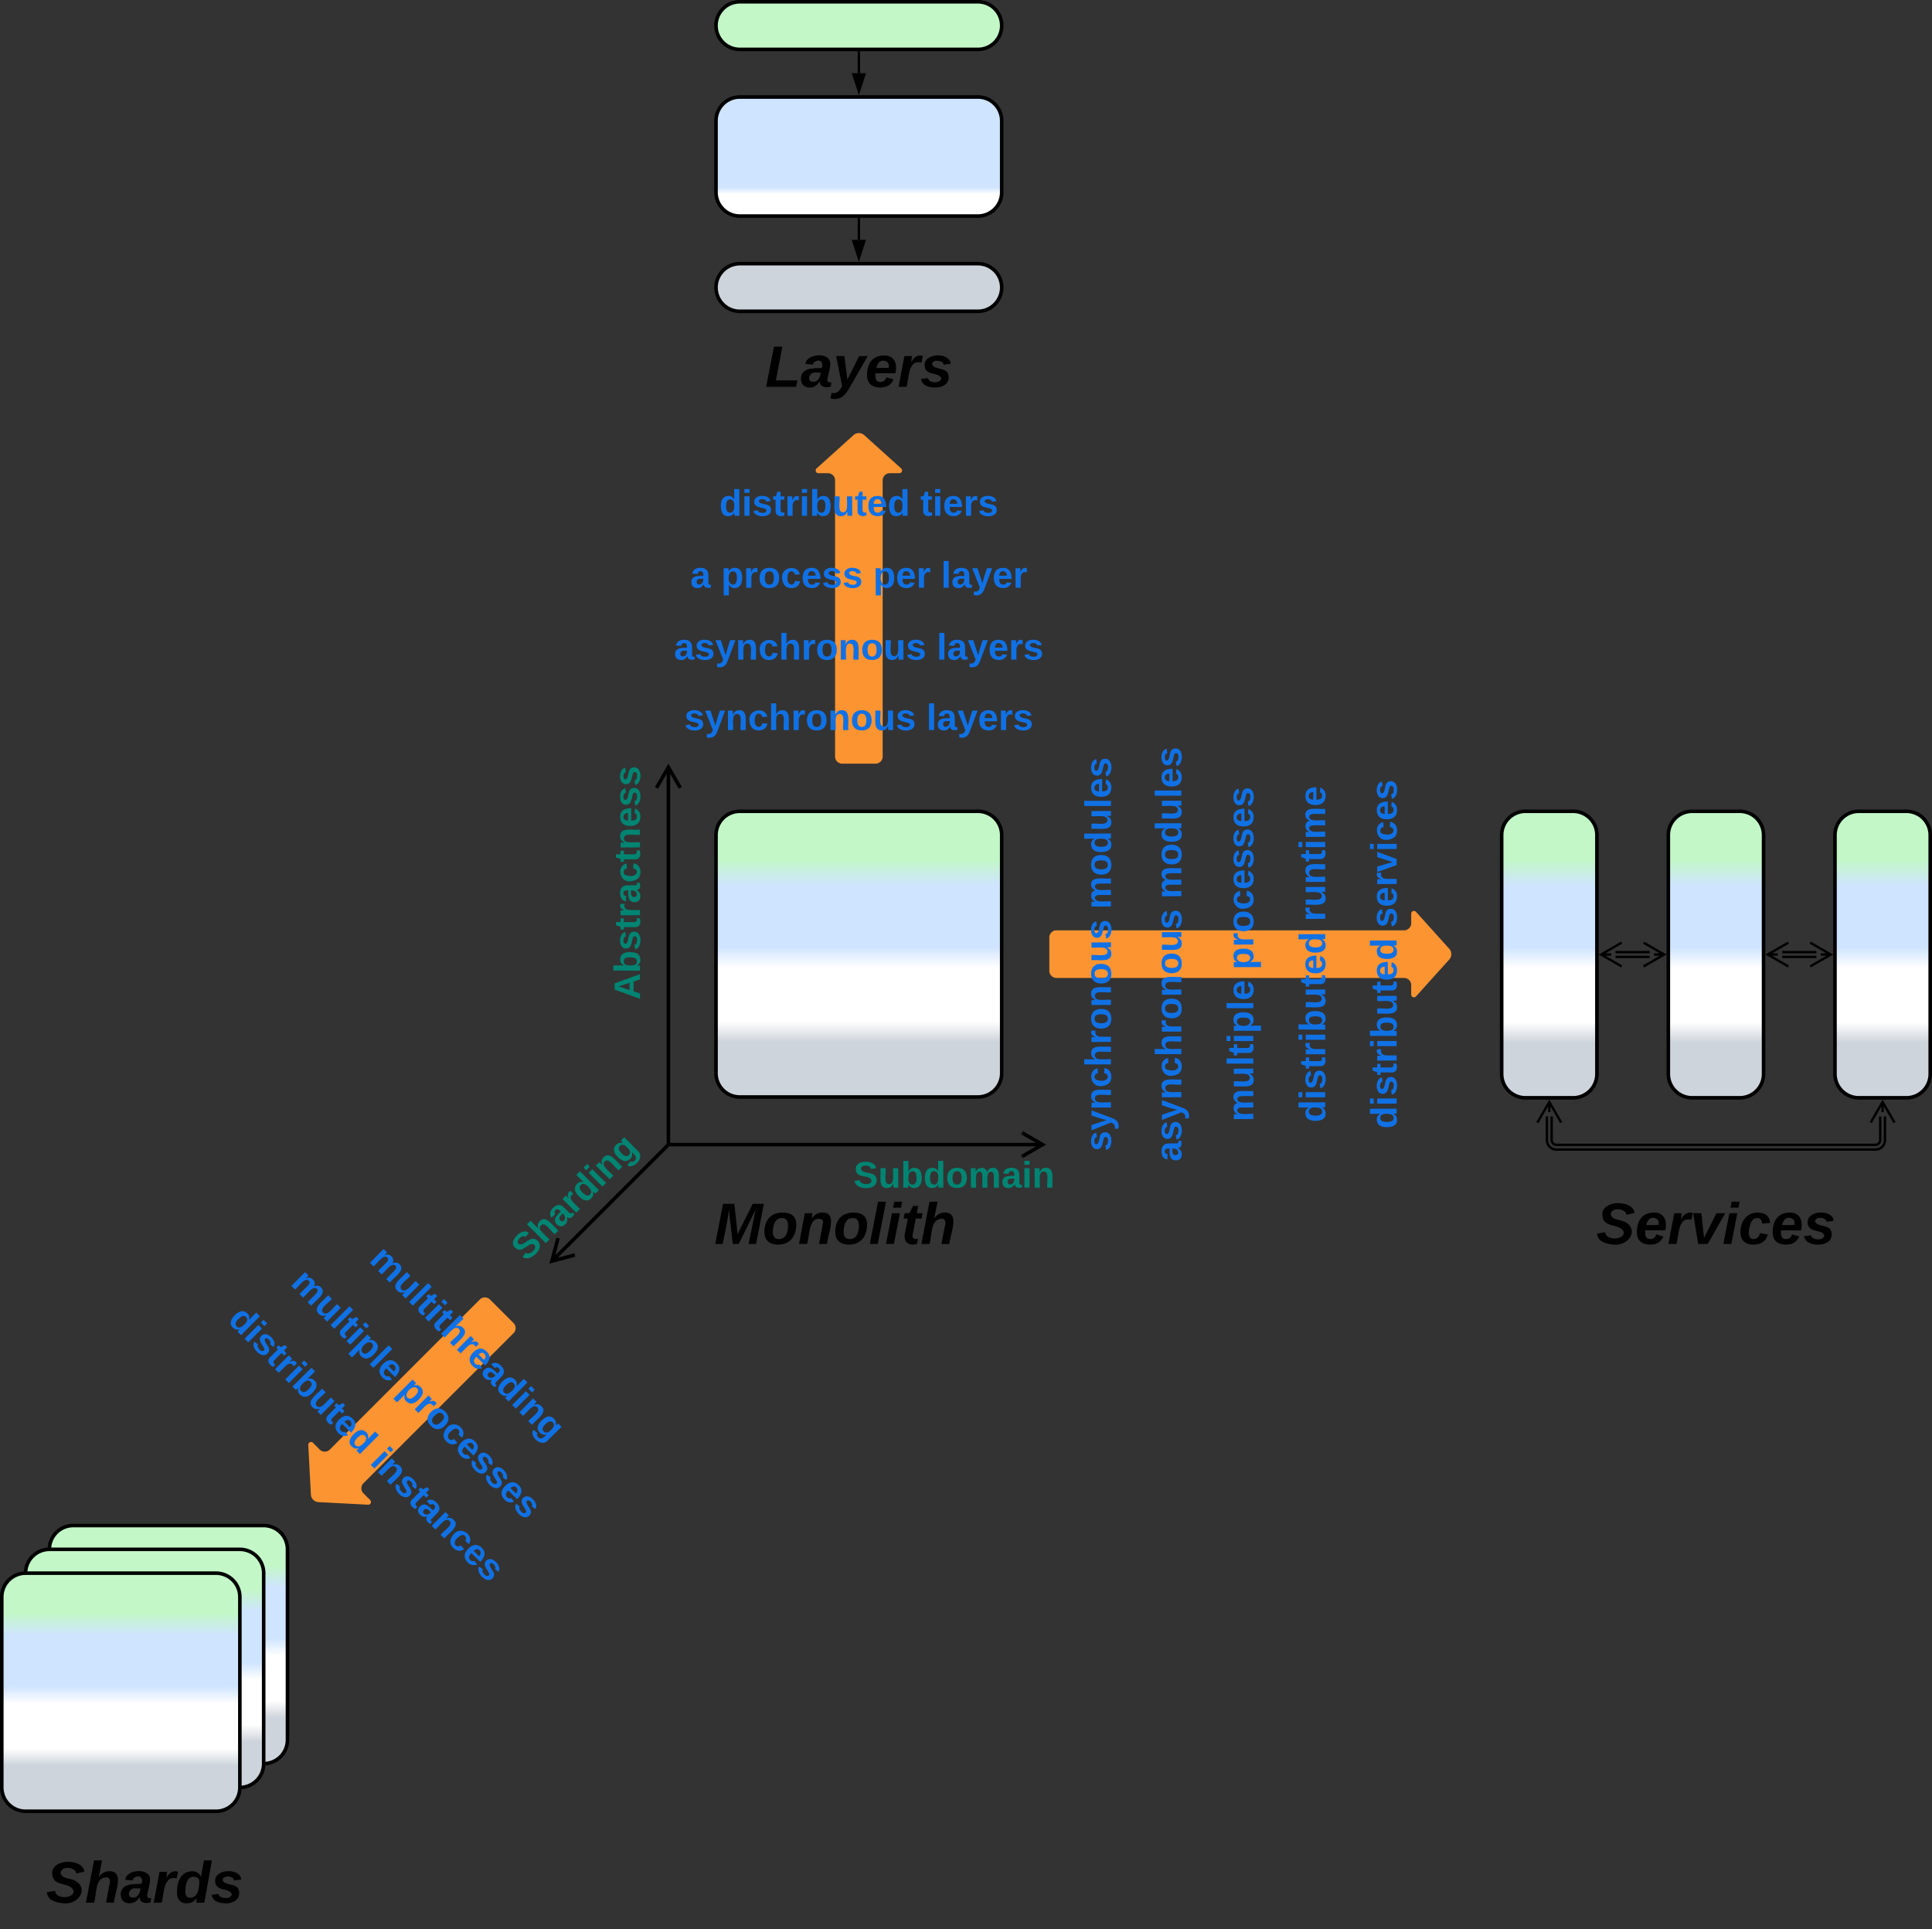 <svg xmlns="http://www.w3.org/2000/svg" xmlns:xlink="http://www.w3.org/1999/xlink" xmlns:lucid="lucid" width="1623" height="1620.63"><rect width="100%" height="100%" fill="#333333" stroke="none"/><g transform="translate(-218.5 161.5)" lucid:page-tab-id="0_0"><path d="M1100 626a6 6 0 0 1 6-6h292a6 6 0 0 0 6-6v-8a2.3 2.3 0 0 1 4-1.54l28 31.08a6.67 6.67 0 0 1 0 8.92l-28 31.08a2.3 2.3 0 0 1-4-1.54v-8a6 6 0 0 0-6-6h-292a6 6 0 0 1-6-6zM926 480a6 6 0 0 1-6-6V242a6 6 0 0 0-6-6h-8a2.3 2.3 0 0 1-1.54-4l31.08-28a6.67 6.67 0 0 1 8.92 0l31.08 28a2.3 2.3 0 0 1-1.54 4h-8a6 6 0 0 0-6 6v232a6 6 0 0 1-6 6zM649.9 949.9a6 6 0 0 1 0 8.48l-126.06 126.06a6 6 0 0 0 0 8.5l5.66 5.65a2.3 2.3 0 0 1-1.75 3.9l-41.76-2.18a6.67 6.67 0 0 1-6.32-6.3l-2.2-41.77a2.3 2.3 0 0 1 3.93-1.75l5.67 5.66a6 6 0 0 0 8.5 0L621.6 930.1a6 6 0 0 1 8.48 0z" fill="#fc9432"/><path d="M602.24 914.95a6 6 0 0 1 0-8.5l161.22-161.2a6 6 0 0 1 8.5 0l33.93 33.93a6 6 0 0 1 0 8.5l-161.23 161.2a6 6 0 0 1-8.5 0z" stroke="#000" stroke-opacity="0" stroke-width="2" fill="#fff" fill-opacity="0"/><use xlink:href="#a" transform="matrix(0.707,-0.707,0.707,0.707,605.071,910.706) translate(47.765 31.139)"/><path d="M820 540a20 20 0 0 1 20-20h200a20 20 0 0 1 20 20v200a20 20 0 0 1-20 20H840a20 20 0 0 1-20-20z" stroke="#000" stroke-width="3" fill="url(#b)"/><path d="M800 841.67a6 6 0 0 1 6-6h228a6 6 0 0 1 6 6v56.66a6 6 0 0 1-6 6H806a6 6 0 0 1-6-6z" stroke="#000" stroke-opacity="0" stroke-width="3" fill="#fff" fill-opacity="0"/><use xlink:href="#c" transform="matrix(1,0,0,1,805,840.667) translate(13.556 42.799)"/><path d="M781.5 800H1086M781.54 800H780M1077 790l17.33 10-17.32 10m17.33-10h-8.5M780 798.5V491.33M780 798.46V800M770 500.32L780 483l10 17.32M780 483v8.5M778.94 801.06L688 892M778.9 801.1l1.1-1.1M701.44 892.7l-19.32 5.18 5.18-19.32m-5.18 19.32l6-6" stroke="#000" stroke-width="3" fill="none"/><path d="M726 700a6 6 0 0 1-6-6V466a6 6 0 0 1 6-6h48a6 6 0 0 1 6 6v228a6 6 0 0 1-6 6z" stroke="#000" stroke-opacity="0" stroke-width="2" fill="#fff" fill-opacity="0"/><use xlink:href="#d" transform="matrix(6.123233995736766e-17,-1,1,6.123233995736766e-17,725,695) translate(16.698 31.139)"/><path d="M900 806a6 6 0 0 1 6-6h228a6 6 0 0 1 6 6v48a6 6 0 0 1-6 6H906a6 6 0 0 1-6-6z" stroke="#000" stroke-opacity="0" stroke-width="2" fill="#fff" fill-opacity="0"/><use xlink:href="#e" transform="matrix(1,0,0,1,905,805) translate(30.525 31.139)"/><path d="M820 80a20 20 0 0 1 20-20h200a20 20 0 0 1 20 20 20 20 0 0 1-20 20H840a20 20 0 0 1-20-20z" stroke="#000" stroke-width="3" fill="#ced4db"/><path d="M820-60a20 20 0 0 1 20-20h200a20 20 0 0 1 20 20V0a20 20 0 0 1-20 20H840a20 20 0 0 1-20-20z" stroke="#000" stroke-width="3" fill="url(#f)"/><path d="M820-140a20 20 0 0 1 20-20h200a20 20 0 0 1 20 20 20 20 0 0 1-20 20H840a20 20 0 0 1-20-20z" stroke="#000" stroke-width="3" fill="#c3f7c8"/><path d="M940 40V22.5" stroke="#000" stroke-width="2" fill="none"/><path d="M940 55.26L935.37 41h9.26z" stroke="#000" stroke-width="2"/><path d="M940.98 22.53H939V21.5H941z" stroke="#000" stroke-width=".05"/><path d="M820 121.67a6 6 0 0 1 6-6h228a6 6 0 0 1 6 6v56.66a6 6 0 0 1-6 6H826a6 6 0 0 1-6-6z" stroke="#000" stroke-opacity="0" stroke-width="3" fill="#fff" fill-opacity="0"/><use xlink:href="#g" transform="matrix(1,0,0,1,825,120.667) translate(36.302 42.799)"/><path d="M1480 540a20 20 0 0 1 20-20h40a20 20 0 0 1 20 20v200.67a20 20 0 0 1-20 20h-40a20 20 0 0 1-20-20z" stroke="#000" stroke-width="3" fill="url(#h)"/><path d="M1620 540a20 20 0 0 1 20-20h40a20 20 0 0 1 20 20v200.67a20 20 0 0 1-20 20h-40a20 20 0 0 1-20-20z" stroke="#000" stroke-width="3" fill="url(#i)"/><path d="M1760 540a20 20 0 0 1 20-20h40a20 20 0 0 1 20 20v200.67a20 20 0 0 1-20 20h-40a20 20 0 0 1-20-20z" stroke="#000" stroke-width="3" fill="url(#j)"/><path d="M1604.34 642.33h-28.68M1604.34 638.33h-28.68M1599.18 630.33l17.32 10-17.32 10m17.32-10h-8.5M1580.82 650.33l-17.32-10 17.32-10m-17.32 10h8.5M1744.34 642.33h-28.68M1744.34 638.33h-28.68M1739.18 630.33l17.32 10-17.32 10m17.32-10h-8.5M1720.82 650.33l-17.32-10 17.32-10m-17.32 10h8.5M1802 776.33v19.84a8 8 0 0 1-8 8h-268a8 8 0 0 1-8-8v-19.84" stroke="#000" stroke-width="2" fill="none"/><path d="M1798 776.33v19.84a4 4 0 0 1-4 4h-268a4 4 0 0 1-4-4v-19.84" stroke="#000" stroke-width="2" fill="none"/><path d="M1790 781.5l10-17.33 10 17.32m-10-17.33v8.5M1510 781.5l10-17.33 10 17.32m-10-17.33v8.5" stroke="#000" stroke-width="2" fill="none"/><path d="M1540 841.67a6 6 0 0 1 6-6h228a6 6 0 0 1 6 6v56.66a6 6 0 0 1-6 6h-228a6 6 0 0 1-6-6z" stroke="#000" stroke-opacity="0" stroke-width="3" fill="#fff" fill-opacity="0"/><use xlink:href="#k" transform="matrix(1,0,0,1,1545,840.667) translate(14.506 42.799)"/><path d="M260 1140a20 20 0 0 1 20-20h160a20 20 0 0 1 20 20v160a20 20 0 0 1-20 20H280a20 20 0 0 1-20-20z" stroke="#000" stroke-width="3" fill="url(#l)"/><path d="M240 1160a20 20 0 0 1 20-20h160a20 20 0 0 1 20 20v160a20 20 0 0 1-20 20H260a20 20 0 0 1-20-20z" stroke="#000" stroke-width="3" fill="url(#m)"/><path d="M220 1180a20 20 0 0 1 20-20h160a20 20 0 0 1 20 20v160a20 20 0 0 1-20 20H240a20 20 0 0 1-20-20z" stroke="#000" stroke-width="3" fill="url(#n)"/><path d="M220 1394.97a6 6 0 0 1 6-6h228a6 6 0 0 1 6 6v56.66a6 6 0 0 1-6 6H226a6 6 0 0 1-6-6z" stroke="#000" stroke-opacity="0" stroke-width="3" fill="#fff" fill-opacity="0"/><use xlink:href="#o" transform="matrix(1,0,0,1,225,1393.967) translate(32.296 42.799)"/><path d="M940-100v-17.5" stroke="#000" stroke-width="2" fill="none"/><path d="M940-84.74L935.37-99h9.26z" stroke="#000" stroke-width="2"/><path d="M940.98-117.47H939v-1.03H941z" stroke="#000" stroke-width=".05"/><path d="M760 426a6 6 0 0 1 6-6h348a6 6 0 0 1 6 6v28a6 6 0 0 1-6 6H766a6 6 0 0 1-6-6z" stroke="#000" stroke-opacity="0" stroke-width="3" fill="#fff" fill-opacity="0"/><use xlink:href="#p" transform="matrix(1,0,0,1,765,425) translate(28.346 26.764)"/><use xlink:href="#q" transform="matrix(1,0,0,1,765,425) translate(231.778 26.764)"/><path d="M760 366.83a6 6 0 0 1 6-6h348a6 6 0 0 1 6 6v28a6 6 0 0 1-6 6H766a6 6 0 0 1-6-6z" stroke="#000" stroke-opacity="0" stroke-width="3" fill="#fff" fill-opacity="0"/><use xlink:href="#r" transform="matrix(1,0,0,1,765,365.833) translate(19.704 26.764)"/><use xlink:href="#q" transform="matrix(1,0,0,1,765,365.833) translate(240.42 26.764)"/><path d="M760 306.42a6 6 0 0 1 6-6h348a6 6 0 0 1 6 6v28a6 6 0 0 1-6 6H766a6 6 0 0 1-6-6z" stroke="#000" stroke-opacity="0" stroke-width="3" fill="#fff" fill-opacity="0"/><use xlink:href="#s" transform="matrix(1,0,0,1,765,305.417) translate(33.401 26.764)"/><use xlink:href="#t" transform="matrix(1,0,0,1,765,305.417) translate(59.327 26.764)"/><use xlink:href="#u" transform="matrix(1,0,0,1,765,305.417) translate(187.056 26.764)"/><use xlink:href="#v" transform="matrix(1,0,0,1,765,305.417) translate(244.006 26.764)"/><path d="M760 246a6 6 0 0 1 6-6h348a6 6 0 0 1 6 6v28a6 6 0 0 1-6 6H766a6 6 0 0 1-6-6z" stroke="#000" stroke-opacity="0" stroke-width="3" fill="#fff" fill-opacity="0"/><use xlink:href="#w" transform="matrix(1,0,0,1,765,245) translate(57.772 26.764)"/><use xlink:href="#x" transform="matrix(1,0,0,1,765,245) translate(226.636 26.764)"/><path d="M1154 460a6 6 0 0 1 6 6v348a6 6 0 0 1-6 6h-28a6 6 0 0 1-6-6V466a6 6 0 0 1 6-6z" stroke="#000" stroke-opacity="0" stroke-width="3" fill="#fff" fill-opacity="0"/><use xlink:href="#p" transform="matrix(6.123233995736766e-17,-1,1,6.123233995736766e-17,1125,815) translate(9.463 26.764)"/><use xlink:href="#y" transform="matrix(6.123233995736766e-17,-1,1,6.123233995736766e-17,1125,815) translate(212.895 26.764)"/><path d="M1213.17 460a6 6 0 0 1 6 6v348a6 6 0 0 1-6 6h-28a6 6 0 0 1-6-6V466a6 6 0 0 1 6-6z" stroke="#000" stroke-opacity="0" stroke-width="3" fill="#fff" fill-opacity="0"/><use xlink:href="#r" transform="matrix(6.123233995736766e-17,-1,1,6.123233995736766e-17,1184.167,815) translate(0.821 26.764)"/><use xlink:href="#y" transform="matrix(6.123233995736766e-17,-1,1,6.123233995736766e-17,1184.167,815) translate(221.537 26.764)"/><path d="M1273.58 460a6 6 0 0 1 6 6v348a6 6 0 0 1-6 6h-28a6 6 0 0 1-6-6V466a6 6 0 0 1 6-6z" stroke="#000" stroke-opacity="0" stroke-width="3" fill="#fff" fill-opacity="0"/><use xlink:href="#z" transform="matrix(6.123233995736766e-17,-1,1,6.123233995736766e-17,1244.583,815) translate(34.352 26.764)"/><use xlink:href="#A" transform="matrix(6.123233995736766e-17,-1,1,6.123233995736766e-17,1244.583,815) translate(161.994 26.764)"/><path d="M1334 460a6 6 0 0 1 6 6v348a6 6 0 0 1-6 6h-28a6 6 0 0 1-6-6V466a6 6 0 0 1 6-6z" stroke="#000" stroke-opacity="0" stroke-width="3" fill="#fff" fill-opacity="0"/><use xlink:href="#w" transform="matrix(6.123233995736766e-17,-1,1,6.123233995736766e-17,1305,815) translate(33.66 26.764)"/><use xlink:href="#B" transform="matrix(6.123233995736766e-17,-1,1,6.123233995736766e-17,1305,815) translate(202.525 26.764)"/><g><path d="M1394 460a6 6 0 0 1 6 6v348a6 6 0 0 1-6 6h-28a6 6 0 0 1-6-6V466a6 6 0 0 1 6-6z" stroke="#000" stroke-opacity="0" stroke-width="3" fill="#fff" fill-opacity="0"/></g><g><use xlink:href="#w" transform="matrix(6.123233995736766e-17,-1,1,6.123233995736766e-17,1365,815) translate(28.346 26.764)"/><use xlink:href="#C" transform="matrix(6.123233995736766e-17,-1,1,6.123233995736766e-17,1365,815) translate(197.21 26.764)"/></g><g><path d="M417.4 920.06a6 6 0 0 1 8.5 0L657.83 1152a6 6 0 0 1 0 8.48l-19.8 19.8a6 6 0 0 1-8.5 0L397.62 948.35a6 6 0 0 1 0-8.5z" stroke="#000" stroke-opacity="0" stroke-width="3" fill="#fff" fill-opacity="0"/></g><g><use xlink:href="#w" transform="matrix(0.707,0.707,-0.707,0.707,421.655,922.892) translate(8.969 26.764)"/><use xlink:href="#D" transform="matrix(0.707,0.707,-0.707,0.707,421.655,922.892) translate(177.833 26.764)"/></g><g><path d="M459.25 878.23a6 6 0 0 1 8.48 0l231.94 231.93a6 6 0 0 1 0 8.48l-19.8 19.8a6 6 0 0 1-8.5 0L439.46 906.5a6 6 0 0 1 0-8.47z" stroke="#000" stroke-opacity="0" stroke-width="3" fill="#fff" fill-opacity="0"/></g><g><use xlink:href="#z" transform="matrix(0.707,0.707,-0.707,0.707,463.492,881.054) translate(24.352 26.764)"/><use xlink:href="#A" transform="matrix(0.707,0.707,-0.707,0.707,463.492,881.054) translate(151.994 26.764)"/></g><g><path d="M501.97 835.5a6 6 0 0 1 8.5 0l231.92 231.94a6 6 0 0 1 0 8.48l-19.8 19.8a6 6 0 0 1-8.5 0L482.17 863.8a6 6 0 0 1 0-8.5z" stroke="#000" stroke-opacity="0" stroke-width="3" fill="#fff" fill-opacity="0"/></g><g><use xlink:href="#E" transform="matrix(0.707,0.707,-0.707,0.707,506.213,838.333) translate(57.278 26.764)"/></g><defs><path fill="#008573" d="M169-182c-1-43-94-46-97-3 18 66 151 10 154 114 3 95-165 93-204 36-6-8-10-19-12-30l50-8c3 46 112 56 116 5-17-69-150-10-154-114-4-87 153-88 188-35 5 8 8 18 10 28" id="F"/><path fill="#008573" d="M114-157C55-157 80-60 75 0H25v-261h50l-1 109c12-26 28-41 61-42 86-1 58 113 63 194h-50c-7-57 23-157-34-157" id="G"/><path fill="#008573" d="M133-34C117-15 103 5 69 4 32 3 11-16 11-54c-1-60 55-63 116-61 1-26-3-47-28-47-18 1-26 9-28 27l-52-2c7-38 36-58 82-57s74 22 75 68l1 82c-1 14 12 18 25 15v27c-30 8-71 5-69-32zm-48 3c29 0 43-24 42-57-32 0-66-3-65 30 0 17 8 27 23 27" id="H"/><path fill="#008573" d="M135-150c-39-12-60 13-60 57V0H25l-1-190h47c2 13-1 29 3 40 6-28 27-53 61-41v41" id="I"/><path fill="#008573" d="M88-194c31-1 46 15 58 34l-1-101h50l1 261h-48c-2-10 0-23-3-31C134-8 116 4 84 4 32 4 16-41 15-95c0-56 19-97 73-99zm17 164c33 0 40-30 41-66 1-37-9-64-41-64s-38 30-39 65c0 43 13 65 39 65" id="J"/><path fill="#008573" d="M25-224v-37h50v37H25zM25 0v-190h50V0H25" id="K"/><path fill="#008573" d="M135-194c87-1 58 113 63 194h-50c-7-57 23-157-34-157-59 0-34 97-39 157H25l-1-190h47c2 12-1 28 3 38 12-26 28-41 61-42" id="L"/><path fill="#008573" d="M195-6C206 82 75 100 31 46c-4-6-6-13-8-21l49-6c3 16 16 24 34 25 40 0 42-37 40-79-11 22-30 35-61 35-53 0-70-43-70-97 0-56 18-96 73-97 30 0 46 14 59 34l2-30h47zm-90-29c32 0 41-27 41-63 0-35-9-62-40-62-32 0-39 29-40 63 0 36 9 62 39 62" id="M"/><g id="a"><use transform="matrix(0.086,0,0,0.086,0,0)" xlink:href="#F"/><use transform="matrix(0.086,0,0,0.086,20.741,0)" xlink:href="#G"/><use transform="matrix(0.086,0,0,0.086,39.667,0)" xlink:href="#H"/><use transform="matrix(0.086,0,0,0.086,56.951,0)" xlink:href="#I"/><use transform="matrix(0.086,0,0,0.086,69.049,0)" xlink:href="#J"/><use transform="matrix(0.086,0,0,0.086,87.975,0)" xlink:href="#K"/><use transform="matrix(0.086,0,0,0.086,96.617,0)" xlink:href="#L"/><use transform="matrix(0.086,0,0,0.086,115.543,0)" xlink:href="#M"/></g><linearGradient gradientUnits="userSpaceOnUse" id="b" x1="820" y1="760" x2="820" y2="520"><stop offset="19.2%" stop-color="#ced4db"/><stop offset="26.45%" stop-color="#fff"/><stop offset="45.29%" stop-color="#fff"/><stop offset="52.54%" stop-color="#cfe4ff"/><stop offset="73.91%" stop-color="#cfe4ff"/><stop offset="82.97%" stop-color="#c3f7c8"/></linearGradient><path d="M212 0l43-212L151 0h-37L90-212C82-137 65-70 52 0H6l48-248h70l20 187 93-187h69L258 0h-46" id="N"/><path d="M124-194c51 0 84 22 84 74C207-44 167 4 94 4 43 4 11-23 11-74c0-74 41-120 113-120zM99-30c46 0 58-42 58-86 0-27-11-44-37-44-44 0-55 40-57 84-1 27 10 45 36 46" id="O"/><path d="M151-194c95 0 34 128 28 194h-49l25-134c0-29-45-25-59-9C67-111 69-48 56 0H6l36-190h47l-4 32c15-20 33-36 66-36" id="P"/><path d="M6 0l51-261h49L55 0H6" id="Q"/><path d="M50-224l7-37h49l-7 37H50zM6 0l37-190h49L55 0H6" id="R"/><path d="M72-63c-8 23 5 39 32 30L98-1C54 14 12-6 23-64l18-93H15l7-33h28l24-45h31l-8 45h35l-6 33H90" id="S"/><path d="M150-105c8-23 8-54-22-51-68 7-54 98-72 156H6l50-261h50L85-158c15-20 33-36 66-36 95 0 34 128 28 194h-49" id="T"/><g id="c"><use transform="matrix(0.136,0,0,0.136,0,0)" xlink:href="#N"/><use transform="matrix(0.136,0,0,0.136,40.605,0)" xlink:href="#O"/><use transform="matrix(0.136,0,0,0.136,70.346,0)" xlink:href="#P"/><use transform="matrix(0.136,0,0,0.136,100.086,0)" xlink:href="#O"/><use transform="matrix(0.136,0,0,0.136,129.827,0)" xlink:href="#Q"/><use transform="matrix(0.136,0,0,0.136,143.407,0)" xlink:href="#R"/><use transform="matrix(0.136,0,0,0.136,156.988,0)" xlink:href="#S"/><use transform="matrix(0.136,0,0,0.136,173.148,0)" xlink:href="#T"/></g><path fill="#008573" d="M199 0l-22-63H83L61 0H9l90-248h61L250 0h-51zm-33-102l-36-108c-10 38-24 72-36 108h72" id="U"/><path fill="#008573" d="M135-194c52 0 70 43 70 98 0 56-19 99-73 100-30 1-46-15-58-35L72 0H24l1-261h50v104c11-23 29-37 60-37zM114-30c31 0 40-27 40-66 0-37-7-63-39-63s-41 28-41 65c0 36 8 64 40 64" id="V"/><path fill="#008573" d="M137-138c1-29-70-34-71-4 15 46 118 7 119 86 1 83-164 76-172 9l43-7c4 19 20 25 44 25 33 8 57-30 24-41C81-84 22-81 20-136c-2-80 154-74 161-7" id="W"/><path fill="#008573" d="M115-3C79 11 28 4 28-45v-112H4v-33h27l15-45h31v45h36v33H77v99c-1 23 16 31 38 25v30" id="X"/><path fill="#008573" d="M190-63c-7 42-38 67-86 67-59 0-84-38-90-98-12-110 154-137 174-36l-49 2c-2-19-15-32-35-32-30 0-35 28-38 64-6 74 65 87 74 30" id="Y"/><path fill="#008573" d="M185-48c-13 30-37 53-82 52C43 2 14-33 14-96s30-98 90-98c62 0 83 45 84 108H66c0 31 8 55 39 56 18 0 30-7 34-22zm-45-69c5-46-57-63-70-21-2 6-4 13-4 21h74" id="Z"/><g id="d"><use transform="matrix(0.086,0,0,0.086,0,0)" xlink:href="#U"/><use transform="matrix(0.086,0,0,0.086,22.383,0)" xlink:href="#V"/><use transform="matrix(0.086,0,0,0.086,41.309,0)" xlink:href="#W"/><use transform="matrix(0.086,0,0,0.086,58.593,0)" xlink:href="#X"/><use transform="matrix(0.086,0,0,0.086,68.877,0)" xlink:href="#I"/><use transform="matrix(0.086,0,0,0.086,80.975,0)" xlink:href="#H"/><use transform="matrix(0.086,0,0,0.086,98.259,0)" xlink:href="#Y"/><use transform="matrix(0.086,0,0,0.086,115.543,0)" xlink:href="#X"/><use transform="matrix(0.086,0,0,0.086,125.827,0)" xlink:href="#L"/><use transform="matrix(0.086,0,0,0.086,144.753,0)" xlink:href="#Z"/><use transform="matrix(0.086,0,0,0.086,162.037,0)" xlink:href="#W"/><use transform="matrix(0.086,0,0,0.086,179.321,0)" xlink:href="#W"/></g><path fill="#008573" d="M85 4C-2 5 27-109 22-190h50c7 57-23 150 33 157 60-5 35-97 40-157h50l1 190h-47c-2-12 1-28-3-38-12 25-28 42-61 42" id="aa"/><path fill="#008573" d="M110-194c64 0 96 36 96 99 0 64-35 99-97 99-61 0-95-36-95-99 0-62 34-99 96-99zm-1 164c35 0 45-28 45-65 0-40-10-65-43-65-34 0-45 26-45 65 0 36 10 65 43 65" id="ab"/><path fill="#008573" d="M220-157c-53 9-28 100-34 157h-49v-107c1-27-5-49-29-50C55-147 81-57 75 0H25l-1-190h47c2 12-1 28 3 38 10-53 101-56 108 0 13-22 24-43 59-42 82 1 51 116 57 194h-49v-107c-1-25-5-48-29-50" id="ac"/><g id="e"><use transform="matrix(0.086,0,0,0.086,0,0)" xlink:href="#F"/><use transform="matrix(0.086,0,0,0.086,20.741,0)" xlink:href="#aa"/><use transform="matrix(0.086,0,0,0.086,39.667,0)" xlink:href="#V"/><use transform="matrix(0.086,0,0,0.086,58.593,0)" xlink:href="#J"/><use transform="matrix(0.086,0,0,0.086,77.519,0)" xlink:href="#ab"/><use transform="matrix(0.086,0,0,0.086,96.444,0)" xlink:href="#ac"/><use transform="matrix(0.086,0,0,0.086,124.099,0)" xlink:href="#H"/><use transform="matrix(0.086,0,0,0.086,141.383,0)" xlink:href="#K"/><use transform="matrix(0.086,0,0,0.086,150.025,0)" xlink:href="#L"/></g><linearGradient gradientUnits="userSpaceOnUse" id="f" x1="820" y1="20" x2="820" y2="-80"><stop offset="18.48%" stop-color="#fff"/><stop offset="24.28%" stop-color="#cfe4ff"/></linearGradient><path d="M6 0l48-248h52L66-40h133l-8 40H6" id="ad"/><path d="M166-52c-4 17 5 29 24 23l-3 27c-30 11-74 1-67-34C105-15 91 4 56 4 23 4 3-15 2-49c0-64 63-67 128-67 10-22 3-53-29-45-13 3-22 10-25 24l-46-5c5-64 156-77 153 0-1 33-11 60-17 90zM97-88c-44-9-64 57-19 57 31 0 42-28 47-57H97" id="ae"/><path d="M100 10C77 47 50 87-15 72l7-35c37 9 51-18 65-41L20-190h51L89-44l73-146h53" id="af"/><path d="M114-194c63-2 87 48 72 110H63c-3 28 1 55 31 54 21-1 32-13 37-29l44 13C160-14 137 4 91 4 41 4 11-22 11-73c0-71 33-119 103-121zm30 77c14-47-50-61-67-22-3 6-6 13-8 22h75" id="ag"/><path d="M84-151c13-25 34-51 72-40l-8 41C67-170 71-64 56 0H6l36-190h47" id="ah"/><path d="M144-137c-1-29-70-35-71-2 16 41 103 10 103 80C176 9 79 16 32-9 18-17 9-31 4-48l44-6c3 32 80 36 82 1-15-42-103-11-103-82 0-77 157-79 161-8" id="ai"/><g id="g"><use transform="matrix(0.136,0,0,0.136,0,0)" xlink:href="#ad"/><use transform="matrix(0.136,0,0,0.136,29.741,0)" xlink:href="#ae"/><use transform="matrix(0.136,0,0,0.136,56.901,0)" xlink:href="#af"/><use transform="matrix(0.136,0,0,0.136,84.062,0)" xlink:href="#ag"/><use transform="matrix(0.136,0,0,0.136,111.222,0)" xlink:href="#ah"/><use transform="matrix(0.136,0,0,0.136,130.235,0)" xlink:href="#ai"/></g><linearGradient gradientUnits="userSpaceOnUse" id="h" x1="1480" y1="760.67" x2="1480" y2="520"><stop offset="19.2%" stop-color="#ced4db"/><stop offset="26.45%" stop-color="#fff"/><stop offset="45.29%" stop-color="#fff"/><stop offset="52.54%" stop-color="#cfe4ff"/><stop offset="73.91%" stop-color="#cfe4ff"/><stop offset="82.97%" stop-color="#c3f7c8"/></linearGradient><linearGradient gradientUnits="userSpaceOnUse" id="i" x1="1620" y1="760.67" x2="1620" y2="520"><stop offset="19.2%" stop-color="#ced4db"/><stop offset="26.45%" stop-color="#fff"/><stop offset="45.29%" stop-color="#fff"/><stop offset="52.54%" stop-color="#cfe4ff"/><stop offset="73.91%" stop-color="#cfe4ff"/><stop offset="82.97%" stop-color="#c3f7c8"/></linearGradient><linearGradient gradientUnits="userSpaceOnUse" id="j" x1="1760" y1="760.67" x2="1760" y2="520"><stop offset="19.2%" stop-color="#ced4db"/><stop offset="26.45%" stop-color="#fff"/><stop offset="45.29%" stop-color="#fff"/><stop offset="52.54%" stop-color="#cfe4ff"/><stop offset="73.91%" stop-color="#cfe4ff"/><stop offset="82.97%" stop-color="#c3f7c8"/></linearGradient><path d="M178-136c88 48 22 151-73 140C49-3 12-15 4-64l51-9c1 50 111 53 115 3-16-63-132-20-133-112 0-93 190-91 199-10l-50 12c-4-41-93-50-97-4 7 38 59 32 89 48" id="aj"/><path d="M109 0H50L19-190h51L86-37l77-153h54" id="ak"/><path d="M67-101c-8 29-7 73 27 71 23-2 32-16 39-37l48 9C170-19 141 4 91 4 36 4 7-28 12-86c6-75 61-124 140-103 26 7 40 29 43 59l-50 4c-1-20-9-34-29-34-35 0-41 29-49 59" id="al"/><g id="k"><use transform="matrix(0.136,0,0,0.136,0,0)" xlink:href="#aj"/><use transform="matrix(0.136,0,0,0.136,32.593,0)" xlink:href="#ag"/><use transform="matrix(0.136,0,0,0.136,59.753,0)" xlink:href="#ah"/><use transform="matrix(0.136,0,0,0.136,78.765,0)" xlink:href="#ak"/><use transform="matrix(0.136,0,0,0.136,105.926,0)" xlink:href="#R"/><use transform="matrix(0.136,0,0,0.136,119.506,0)" xlink:href="#al"/><use transform="matrix(0.136,0,0,0.136,146.667,0)" xlink:href="#ag"/><use transform="matrix(0.136,0,0,0.136,173.827,0)" xlink:href="#ai"/></g><linearGradient gradientUnits="userSpaceOnUse" id="l" x1="260" y1="1320" x2="260" y2="1120"><stop offset="19.2%" stop-color="#ced4db"/><stop offset="26.45%" stop-color="#fff"/><stop offset="45.29%" stop-color="#fff"/><stop offset="52.54%" stop-color="#cfe4ff"/><stop offset="73.91%" stop-color="#cfe4ff"/><stop offset="82.97%" stop-color="#c3f7c8"/></linearGradient><linearGradient gradientUnits="userSpaceOnUse" id="m" x1="240" y1="1340" x2="240" y2="1140"><stop offset="19.2%" stop-color="#ced4db"/><stop offset="26.45%" stop-color="#fff"/><stop offset="45.29%" stop-color="#fff"/><stop offset="52.54%" stop-color="#cfe4ff"/><stop offset="73.91%" stop-color="#cfe4ff"/><stop offset="82.97%" stop-color="#c3f7c8"/></linearGradient><linearGradient gradientUnits="userSpaceOnUse" id="n" x1="220" y1="1360" x2="220" y2="1160"><stop offset="19.2%" stop-color="#ced4db"/><stop offset="26.45%" stop-color="#fff"/><stop offset="45.29%" stop-color="#fff"/><stop offset="52.54%" stop-color="#cfe4ff"/><stop offset="73.91%" stop-color="#cfe4ff"/><stop offset="82.97%" stop-color="#c3f7c8"/></linearGradient><path d="M132-28C118-9 101 4 69 4 30 4 10-23 10-62c0-70 24-129 92-132 31-1 47 14 56 35l19-102h49L179 0h-49zM62-69c0 22 7 39 29 39 45-2 54-45 57-90 2-27-10-40-33-40-44 0-53 48-53 91" id="am"/><g id="o"><use transform="matrix(0.136,0,0,0.136,0,0)" xlink:href="#aj"/><use transform="matrix(0.136,0,0,0.136,32.593,0)" xlink:href="#T"/><use transform="matrix(0.136,0,0,0.136,62.333,0)" xlink:href="#ae"/><use transform="matrix(0.136,0,0,0.136,89.494,0)" xlink:href="#ah"/><use transform="matrix(0.136,0,0,0.136,108.506,0)" xlink:href="#am"/><use transform="matrix(0.136,0,0,0.136,138.247,0)" xlink:href="#ai"/></g><path fill="#1071e5" d="M137-138c1-29-70-34-71-4 15 46 118 7 119 86 1 83-164 76-172 9l43-7c4 19 20 25 44 25 33 8 57-30 24-41C81-84 22-81 20-136c-2-80 154-74 161-7" id="an"/><path fill="#1071e5" d="M123 10C108 53 80 86 19 72V37c35 8 53-11 59-39L3-190h52l48 148c12-52 28-100 44-148h51" id="ao"/><path fill="#1071e5" d="M135-194c87-1 58 113 63 194h-50c-7-57 23-157-34-157-59 0-34 97-39 157H25l-1-190h47c2 12-1 28 3 38 12-26 28-41 61-42" id="ap"/><path fill="#1071e5" d="M190-63c-7 42-38 67-86 67-59 0-84-38-90-98-12-110 154-137 174-36l-49 2c-2-19-15-32-35-32-30 0-35 28-38 64-6 74 65 87 74 30" id="aq"/><path fill="#1071e5" d="M114-157C55-157 80-60 75 0H25v-261h50l-1 109c12-26 28-41 61-42 86-1 58 113 63 194h-50c-7-57 23-157-34-157" id="ar"/><path fill="#1071e5" d="M135-150c-39-12-60 13-60 57V0H25l-1-190h47c2 13-1 29 3 40 6-28 27-53 61-41v41" id="as"/><path fill="#1071e5" d="M110-194c64 0 96 36 96 99 0 64-35 99-97 99-61 0-95-36-95-99 0-62 34-99 96-99zm-1 164c35 0 45-28 45-65 0-40-10-65-43-65-34 0-45 26-45 65 0 36 10 65 43 65" id="at"/><path fill="#1071e5" d="M85 4C-2 5 27-109 22-190h50c7 57-23 150 33 157 60-5 35-97 40-157h50l1 190h-47c-2-12 1-28-3-38-12 25-28 42-61 42" id="au"/><g id="p"><use transform="matrix(0.086,0,0,0.086,0,0)" xlink:href="#an"/><use transform="matrix(0.086,0,0,0.086,17.284,0)" xlink:href="#ao"/><use transform="matrix(0.086,0,0,0.086,34.568,0)" xlink:href="#ap"/><use transform="matrix(0.086,0,0,0.086,53.494,0)" xlink:href="#aq"/><use transform="matrix(0.086,0,0,0.086,70.778,0)" xlink:href="#ar"/><use transform="matrix(0.086,0,0,0.086,89.704,0)" xlink:href="#as"/><use transform="matrix(0.086,0,0,0.086,101.802,0)" xlink:href="#at"/><use transform="matrix(0.086,0,0,0.086,120.728,0)" xlink:href="#ap"/><use transform="matrix(0.086,0,0,0.086,139.654,0)" xlink:href="#at"/><use transform="matrix(0.086,0,0,0.086,158.58,0)" xlink:href="#au"/><use transform="matrix(0.086,0,0,0.086,177.506,0)" xlink:href="#an"/></g><path fill="#1071e5" d="M25 0v-261h50V0H25" id="av"/><path fill="#1071e5" d="M133-34C117-15 103 5 69 4 32 3 11-16 11-54c-1-60 55-63 116-61 1-26-3-47-28-47-18 1-26 9-28 27l-52-2c7-38 36-58 82-57s74 22 75 68l1 82c-1 14 12 18 25 15v27c-30 8-71 5-69-32zm-48 3c29 0 43-24 42-57-32 0-66-3-65 30 0 17 8 27 23 27" id="aw"/><path fill="#1071e5" d="M185-48c-13 30-37 53-82 52C43 2 14-33 14-96s30-98 90-98c62 0 83 45 84 108H66c0 31 8 55 39 56 18 0 30-7 34-22zm-45-69c5-46-57-63-70-21-2 6-4 13-4 21h74" id="ax"/><g id="q"><use transform="matrix(0.086,0,0,0.086,0,0)" xlink:href="#av"/><use transform="matrix(0.086,0,0,0.086,8.642,0)" xlink:href="#aw"/><use transform="matrix(0.086,0,0,0.086,25.926,0)" xlink:href="#ao"/><use transform="matrix(0.086,0,0,0.086,43.21,0)" xlink:href="#ax"/><use transform="matrix(0.086,0,0,0.086,60.494,0)" xlink:href="#as"/><use transform="matrix(0.086,0,0,0.086,72.593,0)" xlink:href="#an"/></g><g id="r"><use transform="matrix(0.086,0,0,0.086,0,0)" xlink:href="#aw"/><use transform="matrix(0.086,0,0,0.086,17.284,0)" xlink:href="#an"/><use transform="matrix(0.086,0,0,0.086,34.568,0)" xlink:href="#ao"/><use transform="matrix(0.086,0,0,0.086,51.852,0)" xlink:href="#ap"/><use transform="matrix(0.086,0,0,0.086,70.778,0)" xlink:href="#aq"/><use transform="matrix(0.086,0,0,0.086,88.062,0)" xlink:href="#ar"/><use transform="matrix(0.086,0,0,0.086,106.988,0)" xlink:href="#as"/><use transform="matrix(0.086,0,0,0.086,119.086,0)" xlink:href="#at"/><use transform="matrix(0.086,0,0,0.086,138.012,0)" xlink:href="#ap"/><use transform="matrix(0.086,0,0,0.086,156.938,0)" xlink:href="#at"/><use transform="matrix(0.086,0,0,0.086,175.864,0)" xlink:href="#au"/><use transform="matrix(0.086,0,0,0.086,194.79,0)" xlink:href="#an"/></g><use transform="matrix(0.086,0,0,0.086,0,0)" xlink:href="#aw" id="s"/><path fill="#1071e5" d="M135-194c53 0 70 44 70 98 0 56-19 98-73 100-31 1-45-17-59-34 3 33 2 69 2 105H25l-1-265h48c2 10 0 23 3 31 11-24 29-35 60-35zM114-30c33 0 39-31 40-66 0-38-9-64-40-64-56 0-55 130 0 130" id="ay"/><g id="t"><use transform="matrix(0.086,0,0,0.086,0,0)" xlink:href="#ay"/><use transform="matrix(0.086,0,0,0.086,18.926,0)" xlink:href="#as"/><use transform="matrix(0.086,0,0,0.086,31.025,0)" xlink:href="#at"/><use transform="matrix(0.086,0,0,0.086,49.951,0)" xlink:href="#aq"/><use transform="matrix(0.086,0,0,0.086,67.235,0)" xlink:href="#ax"/><use transform="matrix(0.086,0,0,0.086,84.519,0)" xlink:href="#an"/><use transform="matrix(0.086,0,0,0.086,101.802,0)" xlink:href="#an"/></g><g id="u"><use transform="matrix(0.086,0,0,0.086,0,0)" xlink:href="#ay"/><use transform="matrix(0.086,0,0,0.086,18.926,0)" xlink:href="#ax"/><use transform="matrix(0.086,0,0,0.086,36.21,0)" xlink:href="#as"/></g><g id="v"><use transform="matrix(0.086,0,0,0.086,0,0)" xlink:href="#av"/><use transform="matrix(0.086,0,0,0.086,8.642,0)" xlink:href="#aw"/><use transform="matrix(0.086,0,0,0.086,25.926,0)" xlink:href="#ao"/><use transform="matrix(0.086,0,0,0.086,43.21,0)" xlink:href="#ax"/><use transform="matrix(0.086,0,0,0.086,60.494,0)" xlink:href="#as"/></g><path fill="#1071e5" d="M88-194c31-1 46 15 58 34l-1-101h50l1 261h-48c-2-10 0-23-3-31C134-8 116 4 84 4 32 4 16-41 15-95c0-56 19-97 73-99zm17 164c33 0 40-30 41-66 1-37-9-64-41-64s-38 30-39 65c0 43 13 65 39 65" id="az"/><path fill="#1071e5" d="M25-224v-37h50v37H25zM25 0v-190h50V0H25" id="aA"/><path fill="#1071e5" d="M115-3C79 11 28 4 28-45v-112H4v-33h27l15-45h31v45h36v33H77v99c-1 23 16 31 38 25v30" id="aB"/><path fill="#1071e5" d="M135-194c52 0 70 43 70 98 0 56-19 99-73 100-30 1-46-15-58-35L72 0H24l1-261h50v104c11-23 29-37 60-37zM114-30c31 0 40-27 40-66 0-37-7-63-39-63s-41 28-41 65c0 36 8 64 40 64" id="aC"/><g id="w"><use transform="matrix(0.086,0,0,0.086,0,0)" xlink:href="#az"/><use transform="matrix(0.086,0,0,0.086,18.926,0)" xlink:href="#aA"/><use transform="matrix(0.086,0,0,0.086,27.568,0)" xlink:href="#an"/><use transform="matrix(0.086,0,0,0.086,44.852,0)" xlink:href="#aB"/><use transform="matrix(0.086,0,0,0.086,55.136,0)" xlink:href="#as"/><use transform="matrix(0.086,0,0,0.086,67.235,0)" xlink:href="#aA"/><use transform="matrix(0.086,0,0,0.086,75.877,0)" xlink:href="#aC"/><use transform="matrix(0.086,0,0,0.086,94.802,0)" xlink:href="#au"/><use transform="matrix(0.086,0,0,0.086,113.728,0)" xlink:href="#aB"/><use transform="matrix(0.086,0,0,0.086,124.012,0)" xlink:href="#ax"/><use transform="matrix(0.086,0,0,0.086,141.296,0)" xlink:href="#az"/></g><g id="x"><use transform="matrix(0.086,0,0,0.086,0,0)" xlink:href="#aB"/><use transform="matrix(0.086,0,0,0.086,10.284,0)" xlink:href="#aA"/><use transform="matrix(0.086,0,0,0.086,18.926,0)" xlink:href="#ax"/><use transform="matrix(0.086,0,0,0.086,36.21,0)" xlink:href="#as"/><use transform="matrix(0.086,0,0,0.086,48.309,0)" xlink:href="#an"/></g><path fill="#1071e5" d="M220-157c-53 9-28 100-34 157h-49v-107c1-27-5-49-29-50C55-147 81-57 75 0H25l-1-190h47c2 12-1 28 3 38 10-53 101-56 108 0 13-22 24-43 59-42 82 1 51 116 57 194h-49v-107c-1-25-5-48-29-50" id="aD"/><g id="y"><use transform="matrix(0.086,0,0,0.086,0,0)" xlink:href="#aD"/><use transform="matrix(0.086,0,0,0.086,27.654,0)" xlink:href="#at"/><use transform="matrix(0.086,0,0,0.086,46.58,0)" xlink:href="#az"/><use transform="matrix(0.086,0,0,0.086,65.506,0)" xlink:href="#au"/><use transform="matrix(0.086,0,0,0.086,84.432,0)" xlink:href="#av"/><use transform="matrix(0.086,0,0,0.086,93.074,0)" xlink:href="#ax"/><use transform="matrix(0.086,0,0,0.086,110.358,0)" xlink:href="#an"/></g><g id="z"><use transform="matrix(0.086,0,0,0.086,0,0)" xlink:href="#aD"/><use transform="matrix(0.086,0,0,0.086,27.654,0)" xlink:href="#au"/><use transform="matrix(0.086,0,0,0.086,46.58,0)" xlink:href="#av"/><use transform="matrix(0.086,0,0,0.086,55.222,0)" xlink:href="#aB"/><use transform="matrix(0.086,0,0,0.086,65.506,0)" xlink:href="#aA"/><use transform="matrix(0.086,0,0,0.086,74.148,0)" xlink:href="#ay"/><use transform="matrix(0.086,0,0,0.086,93.074,0)" xlink:href="#av"/><use transform="matrix(0.086,0,0,0.086,101.716,0)" xlink:href="#ax"/></g><g id="A"><use transform="matrix(0.086,0,0,0.086,0,0)" xlink:href="#ay"/><use transform="matrix(0.086,0,0,0.086,18.926,0)" xlink:href="#as"/><use transform="matrix(0.086,0,0,0.086,31.025,0)" xlink:href="#at"/><use transform="matrix(0.086,0,0,0.086,49.951,0)" xlink:href="#aq"/><use transform="matrix(0.086,0,0,0.086,67.235,0)" xlink:href="#ax"/><use transform="matrix(0.086,0,0,0.086,84.519,0)" xlink:href="#an"/><use transform="matrix(0.086,0,0,0.086,101.802,0)" xlink:href="#an"/><use transform="matrix(0.086,0,0,0.086,119.086,0)" xlink:href="#ax"/><use transform="matrix(0.086,0,0,0.086,136.37,0)" xlink:href="#an"/></g><g id="B"><use transform="matrix(0.086,0,0,0.086,0,0)" xlink:href="#as"/><use transform="matrix(0.086,0,0,0.086,12.099,0)" xlink:href="#au"/><use transform="matrix(0.086,0,0,0.086,31.025,0)" xlink:href="#ap"/><use transform="matrix(0.086,0,0,0.086,49.951,0)" xlink:href="#aB"/><use transform="matrix(0.086,0,0,0.086,60.235,0)" xlink:href="#aA"/><use transform="matrix(0.086,0,0,0.086,68.877,0)" xlink:href="#aD"/><use transform="matrix(0.086,0,0,0.086,96.531,0)" xlink:href="#ax"/></g><path fill="#1071e5" d="M128 0H69L1-190h53L99-40l48-150h52" id="aE"/><g id="C"><use transform="matrix(0.086,0,0,0.086,0,0)" xlink:href="#an"/><use transform="matrix(0.086,0,0,0.086,17.284,0)" xlink:href="#ax"/><use transform="matrix(0.086,0,0,0.086,34.568,0)" xlink:href="#as"/><use transform="matrix(0.086,0,0,0.086,46.667,0)" xlink:href="#aE"/><use transform="matrix(0.086,0,0,0.086,63.951,0)" xlink:href="#aA"/><use transform="matrix(0.086,0,0,0.086,72.593,0)" xlink:href="#aq"/><use transform="matrix(0.086,0,0,0.086,89.877,0)" xlink:href="#ax"/><use transform="matrix(0.086,0,0,0.086,107.16,0)" xlink:href="#an"/></g><g id="D"><use transform="matrix(0.086,0,0,0.086,0,0)" xlink:href="#aA"/><use transform="matrix(0.086,0,0,0.086,8.642,0)" xlink:href="#ap"/><use transform="matrix(0.086,0,0,0.086,27.568,0)" xlink:href="#an"/><use transform="matrix(0.086,0,0,0.086,44.852,0)" xlink:href="#aB"/><use transform="matrix(0.086,0,0,0.086,55.136,0)" xlink:href="#aw"/><use transform="matrix(0.086,0,0,0.086,72.42,0)" xlink:href="#ap"/><use transform="matrix(0.086,0,0,0.086,91.346,0)" xlink:href="#aq"/><use transform="matrix(0.086,0,0,0.086,108.63,0)" xlink:href="#ax"/><use transform="matrix(0.086,0,0,0.086,125.914,0)" xlink:href="#an"/></g><path fill="#1071e5" d="M195-6C206 82 75 100 31 46c-4-6-6-13-8-21l49-6c3 16 16 24 34 25 40 0 42-37 40-79-11 22-30 35-61 35-53 0-70-43-70-97 0-56 18-96 73-97 30 0 46 14 59 34l2-30h47zm-90-29c32 0 41-27 41-63 0-35-9-62-40-62-32 0-39 29-40 63 0 36 9 62 39 62" id="aF"/><g id="E"><use transform="matrix(0.086,0,0,0.086,0,0)" xlink:href="#aD"/><use transform="matrix(0.086,0,0,0.086,27.654,0)" xlink:href="#au"/><use transform="matrix(0.086,0,0,0.086,46.58,0)" xlink:href="#av"/><use transform="matrix(0.086,0,0,0.086,55.222,0)" xlink:href="#aB"/><use transform="matrix(0.086,0,0,0.086,65.506,0)" xlink:href="#aA"/><use transform="matrix(0.086,0,0,0.086,74.148,0)" xlink:href="#aB"/><use transform="matrix(0.086,0,0,0.086,84.432,0)" xlink:href="#ar"/><use transform="matrix(0.086,0,0,0.086,103.358,0)" xlink:href="#as"/><use transform="matrix(0.086,0,0,0.086,115.457,0)" xlink:href="#ax"/><use transform="matrix(0.086,0,0,0.086,132.741,0)" xlink:href="#aw"/><use transform="matrix(0.086,0,0,0.086,150.025,0)" xlink:href="#az"/><use transform="matrix(0.086,0,0,0.086,168.951,0)" xlink:href="#aA"/><use transform="matrix(0.086,0,0,0.086,177.593,0)" xlink:href="#ap"/><use transform="matrix(0.086,0,0,0.086,196.519,0)" xlink:href="#aF"/></g></defs></g></svg>
